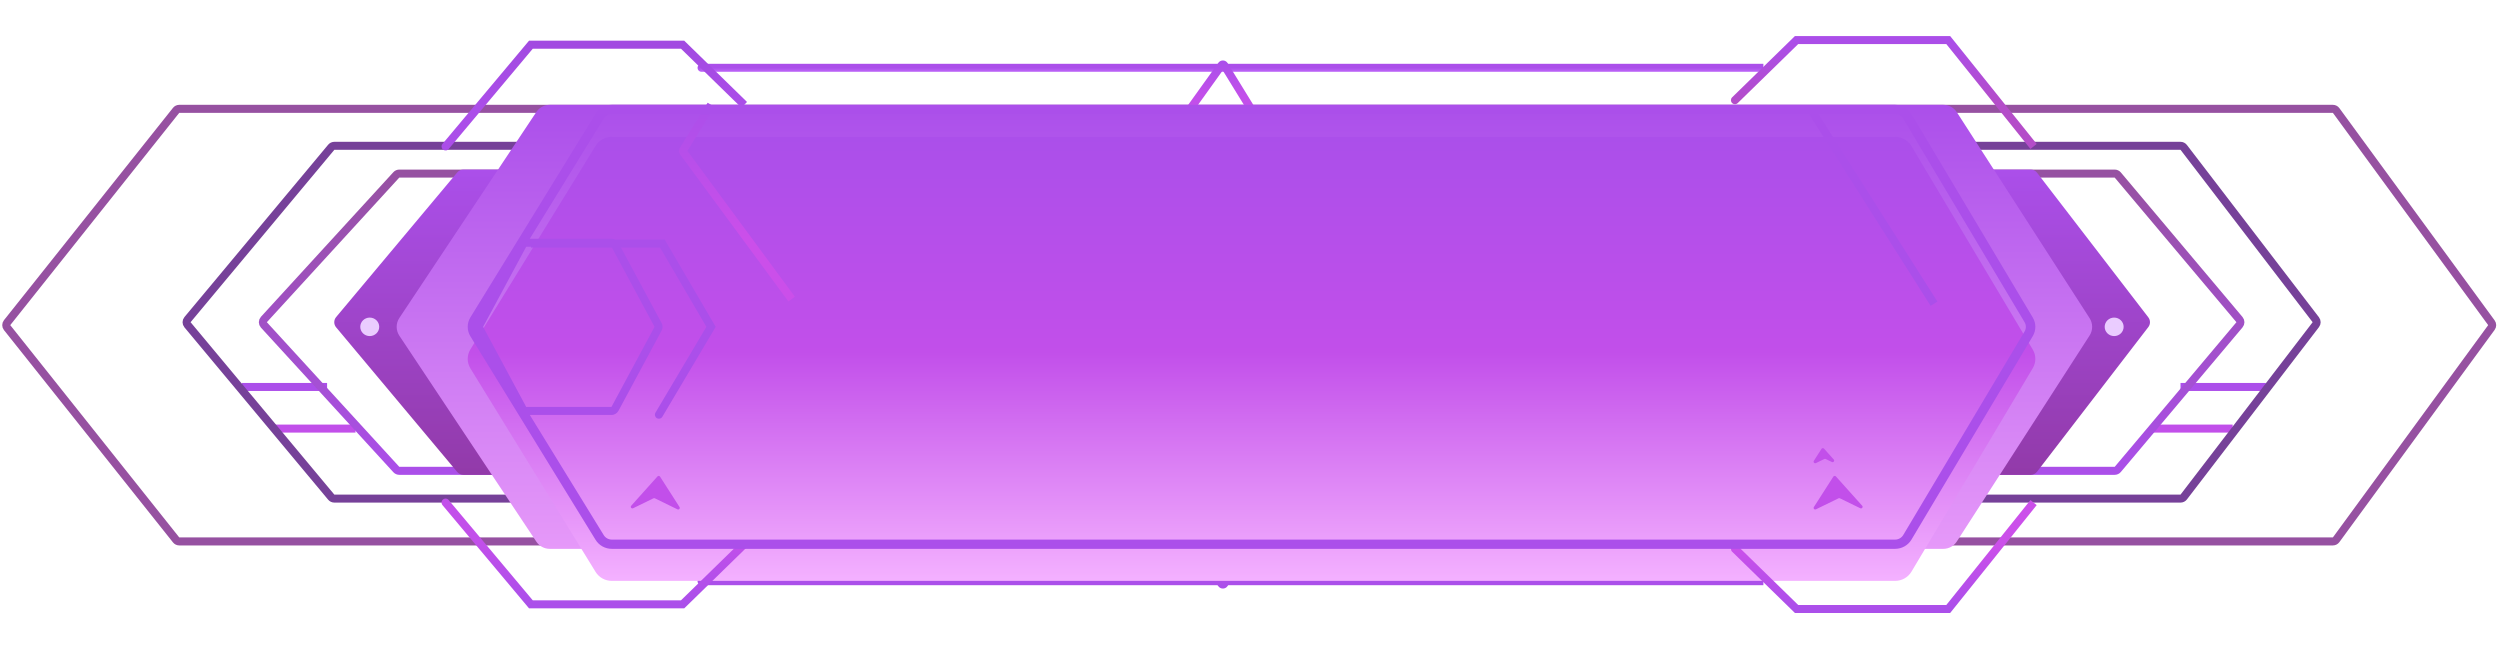 <svg width="312" height="81" viewBox="0 0 312 81" fill="none" xmlns="http://www.w3.org/2000/svg">
<g filter="url(#filter0_d_21130_4979)">
<path d="M87.556 7.963C87.279 7.963 87.056 8.187 87.056 8.463C87.056 8.74 87.279 8.963 87.556 8.963L87.556 7.963ZM87.556 8.963L220.07 8.963L220.07 7.963L87.556 7.963L87.556 8.963Z" fill="url(#paint0_linear_21130_4979)"/>
</g>
<g filter="url(#filter1_d_21130_4979)">
<path d="M87.556 73.037C87.279 73.037 87.056 72.813 87.056 72.537C87.056 72.26 87.279 72.037 87.556 72.037L87.556 73.037ZM87.556 72.037L220.07 72.037L220.07 73.037L87.556 73.037L87.556 72.037Z" fill="url(#paint1_linear_21130_4979)"/>
</g>
<g filter="url(#filter2_d_21130_4979)">
<path d="M148.082 67.633C147.921 67.409 147.972 67.096 148.197 66.935C148.421 66.774 148.734 66.826 148.895 67.05L148.082 67.633ZM152.454 72.869L152.86 72.578L152.454 72.869ZM152.787 72.858L153.213 73.12L152.787 72.858ZM148.895 67.05L152.86 72.578L152.048 73.161L148.082 67.633L148.895 67.05ZM152.361 72.596L155.753 67.079L156.605 67.603L153.213 73.12L152.361 72.596ZM152.86 72.578C152.735 72.404 152.473 72.413 152.361 72.596L153.213 73.12C152.951 73.546 152.339 73.567 152.048 73.161L152.86 72.578Z" fill="url(#paint2_linear_21130_4979)"/>
</g>
<path d="M310.929 40.281C311.058 40.457 311.058 40.696 310.929 40.871L291.547 67.366C291.453 67.495 291.303 67.571 291.143 67.571L22.371 67.571C22.219 67.571 22.075 67.501 21.98 67.382L0.888 40.888C0.742 40.705 0.742 40.447 0.888 40.265L21.98 13.77C22.075 13.651 22.219 13.582 22.371 13.582L291.143 13.582C291.303 13.582 291.453 13.658 291.547 13.786L310.929 40.281Z" stroke="#9651A1"/>
<path d="M30.172 48.293L40.82 48.293M34.313 53.488L44.37 53.488" stroke="url(#paint3_linear_21130_4979)"/>
<path d="M282.777 48.293L272.129 48.293M278.636 53.488L268.579 53.488" stroke="url(#paint4_linear_21130_4979)"/>
<path d="M289.014 39.907C289.151 40.087 289.151 40.336 289.014 40.516L272.529 62.028C272.434 62.151 272.288 62.224 272.132 62.224L41.723 62.224C41.575 62.224 41.434 62.158 41.339 62.044L23.4 40.532C23.245 40.346 23.245 40.077 23.4 39.891L41.339 18.379C41.434 18.265 41.575 18.199 41.723 18.199L272.132 18.199C272.288 18.199 272.434 18.272 272.529 18.395L289.014 39.907Z" stroke="#764199"/>
<path d="M279.487 39.889C279.643 40.075 279.643 40.347 279.487 40.533L264.298 58.582C264.203 58.695 264.063 58.76 263.916 58.76L49.831 58.76C49.691 58.76 49.557 58.701 49.462 58.598L32.934 40.549C32.759 40.358 32.759 40.065 32.934 39.874L49.462 21.825C49.557 21.721 49.691 21.663 49.831 21.663L263.916 21.663C264.063 21.663 264.203 21.728 264.298 21.841L279.487 39.889Z" stroke="url(#paint5_linear_21130_4979)"/>
<path d="M268.11 39.602C268.387 39.961 268.387 40.462 268.11 40.821L254.223 58.87C254.034 59.116 253.741 59.26 253.431 59.26L57.827 59.26C57.532 59.26 57.251 59.129 57.061 58.902L41.949 40.853C41.638 40.482 41.638 39.941 41.949 39.569L57.061 21.521C57.251 21.294 57.532 21.163 57.827 21.163L253.431 21.163C253.741 21.163 254.034 21.307 254.223 21.553L268.11 39.602Z" fill="url(#paint6_linear_21130_4979)"/>
<path d="M260.782 39.705C261.207 40.365 261.207 41.213 260.782 41.873L244.209 67.58C243.841 68.151 243.208 68.496 242.528 68.496L68.603 68.496C67.933 68.496 67.308 68.161 66.938 67.604L49.839 41.897C49.393 41.225 49.393 40.352 49.839 39.681L66.938 13.974C67.308 13.416 67.933 13.082 68.603 13.082L242.528 13.082C243.208 13.082 243.841 13.427 244.209 13.998L260.782 39.705Z" fill="url(#paint7_linear_21130_4979)"/>
<g filter="url(#filter3_i_21130_4979)">
<path d="M253.69 39.628C254.118 40.346 254.118 41.232 253.69 41.95L238.548 67.348C238.124 68.059 237.345 68.496 236.502 68.496L76.359 68.496C75.528 68.496 74.758 68.071 74.33 67.376L58.707 41.977C58.258 41.246 58.258 40.332 58.707 39.601L74.33 14.202C74.758 13.507 75.528 13.082 76.359 13.082L236.502 13.082C237.345 13.082 238.124 13.519 238.548 14.229L253.69 39.628Z" fill="url(#paint8_linear_21130_4979)"/>
</g>
<ellipse cx="46.144" cy="40.789" rx="1.183" ry="1.154" fill="#EACCFF"/>
<ellipse cx="263.847" cy="40.789" rx="1.183" ry="1.154" fill="#EACCFF"/>
<g filter="url(#filter4_d_21130_4979)">
<path d="M55.226 17.956C55.049 18.167 55.077 18.483 55.288 18.66C55.5 18.837 55.815 18.81 55.992 18.598L55.226 17.956ZM66.258 5.578L66.258 5.078L66.025 5.078L65.875 5.256L66.258 5.578ZM85.189 5.578L85.538 5.22L85.392 5.078L85.189 5.078L85.189 5.578ZM55.992 18.598L66.641 5.899L65.875 5.256L55.226 17.956L55.992 18.598ZM66.258 6.078L85.189 6.078L85.189 5.078L66.258 5.078L66.258 6.078ZM84.839 5.936L92.53 13.44L93.228 12.724L85.538 5.22L84.839 5.936Z" fill="url(#paint9_linear_21130_4979)"/>
</g>
<g filter="url(#filter5_d_21130_4979)">
<path d="M55.226 63.045C55.049 62.833 55.077 62.518 55.288 62.34C55.5 62.163 55.815 62.191 55.992 62.402L55.226 63.045ZM66.258 75.423L66.258 75.923L66.025 75.923L65.875 75.744L66.258 75.423ZM85.189 75.423L85.538 75.781L85.392 75.923L85.189 75.923L85.189 75.423ZM55.992 62.402L66.641 75.102L65.875 75.744L55.226 63.045L55.992 62.402ZM66.258 74.923L85.189 74.923L85.189 75.923L66.258 75.923L66.258 74.923ZM84.839 75.065L92.53 67.561L93.228 68.277L85.538 75.781L84.839 75.065Z" fill="url(#paint10_linear_21130_4979)"/>
</g>
<g filter="url(#filter6_d_21130_4979)">
<path d="M243.141 5L243.141 4.5L243.38 4.5L243.531 4.687L243.141 5ZM224.21 5L223.861 4.642L224.006 4.5L224.21 4.5L224.21 5ZM216.869 12.862C216.671 13.055 216.354 13.051 216.161 12.853C215.969 12.656 215.973 12.339 216.17 12.146L216.869 12.862ZM253.399 18.589L242.751 5.313L243.531 4.687L254.179 17.964L253.399 18.589ZM243.141 5.5L224.21 5.5L224.21 4.5L243.141 4.5L243.141 5.5ZM224.559 5.358L216.869 12.862L216.17 12.146L223.861 4.642L224.559 5.358Z" fill="url(#paint11_linear_21130_4979)"/>
</g>
<g filter="url(#filter7_d_21130_4979)">
<path d="M243.142 76L243.142 76.5L243.381 76.5L243.532 76.313L243.142 76ZM224.211 76L223.862 76.358L224.007 76.5L224.211 76.5L224.211 76ZM216.87 68.138C216.672 67.945 216.355 67.949 216.162 68.147C215.97 68.344 215.973 68.661 216.171 68.854L216.87 68.138ZM253.4 62.411L242.752 75.687L243.532 76.313L254.18 63.036L253.4 62.411ZM243.142 75.5L224.211 75.5L224.211 76.5L243.142 76.5L243.142 75.5ZM224.56 75.642L216.87 68.138L216.171 68.854L223.862 76.358L224.56 75.642Z" fill="url(#paint12_linear_21130_4979)"/>
</g>
<g filter="url(#filter8_d_21130_4979)">
<path d="M148.082 13.367C147.921 13.591 147.972 13.904 148.197 14.065C148.421 14.226 148.734 14.174 148.895 13.95L148.082 13.367ZM152.454 8.131L152.86 8.422L152.454 8.131ZM152.787 8.142L153.213 7.881L152.787 8.142ZM148.895 13.95L152.86 8.422L152.048 7.839L148.082 13.367L148.895 13.95ZM152.361 8.404L155.753 13.921L156.605 13.397L153.213 7.881L152.361 8.404ZM152.86 8.422C152.735 8.596 152.473 8.587 152.361 8.404L153.213 7.881C152.951 7.454 152.339 7.433 152.048 7.839L152.86 8.422Z" fill="url(#paint13_linear_21130_4979)"/>
</g>
<g filter="url(#filter9_d_21130_4979)">
<path d="M88.738 13.082L85.259 18.739C85.216 18.808 85.22 18.897 85.268 18.962L98.795 37.325" stroke="url(#paint14_linear_21130_4979)"/>
</g>
<g filter="url(#filter10_d_21130_4979)">
<path fill-rule="evenodd" clip-rule="evenodd" d="M252.667 41.369L237.525 66.768C237.313 67.123 236.924 67.342 236.502 67.342L76.359 67.342C75.944 67.342 75.558 67.129 75.345 66.781L66.121 51.787L76.309 51.787C76.677 51.787 77.015 51.584 77.189 51.26L82.567 41.263C82.727 40.967 82.727 40.611 82.567 40.315L77.189 30.317C77.015 29.993 76.677 29.791 76.309 29.791L66.121 29.791L75.345 14.796C75.558 14.449 75.944 14.236 76.359 14.236L236.502 14.236C236.924 14.236 237.313 14.455 237.525 14.81L252.667 40.208C252.881 40.567 252.881 41.011 252.667 41.369ZM253.69 39.628C254.118 40.346 254.118 41.232 253.69 41.95L238.548 67.348C238.124 68.059 237.345 68.496 236.502 68.496L76.359 68.496C75.528 68.496 74.758 68.071 74.33 67.376L58.708 41.977C58.258 41.246 58.258 40.332 58.708 39.601L74.33 14.202C74.758 13.507 75.528 13.082 76.359 13.082L236.502 13.082C237.345 13.082 238.124 13.519 238.548 14.229L253.69 39.628ZM81.687 40.789L76.309 50.787L65.672 50.787L60.294 40.789L65.672 30.791L76.309 30.791L81.687 40.789Z" fill="#AB4FEA"/>
</g>
<g filter="url(#filter11_d_21130_4979)">
<path d="M78.773 63.116L82.055 59.456C82.144 59.358 82.301 59.37 82.373 59.482L84.805 63.278C84.913 63.448 84.73 63.654 84.548 63.566L81.727 62.189C81.672 62.162 81.607 62.162 81.552 62.189L79.01 63.429C78.812 63.526 78.627 63.279 78.773 63.116Z" fill="#C24FEA"/>
</g>
<g filter="url(#filter12_d_21130_4979)">
<path d="M232.402 63.116L229.119 59.456C229.031 59.358 228.873 59.37 228.802 59.482L226.37 63.278C226.261 63.448 226.445 63.654 226.626 63.566L229.448 62.189C229.503 62.162 229.568 62.162 229.623 62.189L232.165 63.429C232.362 63.526 232.548 63.279 232.402 63.116Z" fill="#C24FEA"/>
</g>
<g filter="url(#filter13_d_21130_4979)">
<path d="M228.852 57.344L227.64 55.993C227.552 55.894 227.394 55.907 227.323 56.018L226.37 57.506C226.261 57.676 226.444 57.882 226.626 57.793L227.673 57.283C227.728 57.256 227.793 57.256 227.848 57.283L228.615 57.657C228.812 57.753 228.998 57.507 228.852 57.344Z" fill="#C24FEA"/>
</g>
<g filter="url(#filter14_d_21130_4979)">
<path d="M82.662 30.398L83.094 30.146L82.949 29.898L82.662 29.898L82.662 30.398ZM88.738 40.789L89.168 41.044L89.318 40.791L89.17 40.536L88.738 40.789ZM81.8 51.501C81.66 51.739 81.738 52.045 81.975 52.186C82.213 52.327 82.52 52.249 82.661 52.011L81.8 51.501ZM66.258 30.898L82.662 30.898L82.662 29.898L66.258 29.898L66.258 30.898ZM82.231 30.651L88.306 41.041L89.17 40.536L83.094 30.146L82.231 30.651ZM88.308 40.533L81.8 51.501L82.661 52.011L89.168 41.044L88.308 40.533Z" fill="#AB4FEA"/>
</g>
<g filter="url(#filter15_d_21130_4979)">
<path d="M225.985 13.659L241.367 37.903" stroke="#AB4FEA"/>
</g>
<defs>
<filter id="filter0_d_21130_4979" x="83.056" y="3.963" width="141.015" height="9" filterUnits="userSpaceOnUse" color-interpolation-filters="sRGB">
<feFlood flood-opacity="0" result="BackgroundImageFix"/>
<feColorMatrix in="SourceAlpha" type="matrix" values="0 0 0 0 0 0 0 0 0 0 0 0 0 0 0 0 0 0 127 0" result="hardAlpha"/>
<feOffset/>
<feGaussianBlur stdDeviation="2"/>
<feComposite in2="hardAlpha" operator="out"/>
<feColorMatrix type="matrix" values="0 0 0 0 0.948 0 0 0 0 0.63 0 0 0 0 1 0 0 0 1 0"/>
<feBlend mode="normal" in2="BackgroundImageFix" result="effect1_dropShadow_21130_4979"/>
<feBlend mode="normal" in="SourceGraphic" in2="effect1_dropShadow_21130_4979" result="shape"/>
</filter>
<filter id="filter1_d_21130_4979" x="83.056" y="68.037" width="141.015" height="9" filterUnits="userSpaceOnUse" color-interpolation-filters="sRGB">
<feFlood flood-opacity="0" result="BackgroundImageFix"/>
<feColorMatrix in="SourceAlpha" type="matrix" values="0 0 0 0 0 0 0 0 0 0 0 0 0 0 0 0 0 0 127 0" result="hardAlpha"/>
<feOffset/>
<feGaussianBlur stdDeviation="2"/>
<feComposite in2="hardAlpha" operator="out"/>
<feColorMatrix type="matrix" values="0 0 0 0 0.948 0 0 0 0 0.63 0 0 0 0 1 0 0 0 1 0"/>
<feBlend mode="normal" in2="BackgroundImageFix" result="effect1_dropShadow_21130_4979"/>
<feBlend mode="normal" in="SourceGraphic" in2="effect1_dropShadow_21130_4979" result="shape"/>
</filter>
<filter id="filter2_d_21130_4979" x="143.988" y="62.841" width="16.616" height="14.611" filterUnits="userSpaceOnUse" color-interpolation-filters="sRGB">
<feFlood flood-opacity="0" result="BackgroundImageFix"/>
<feColorMatrix in="SourceAlpha" type="matrix" values="0 0 0 0 0 0 0 0 0 0 0 0 0 0 0 0 0 0 127 0" result="hardAlpha"/>
<feOffset/>
<feGaussianBlur stdDeviation="2"/>
<feComposite in2="hardAlpha" operator="out"/>
<feColorMatrix type="matrix" values="0 0 0 0 0.948 0 0 0 0 0.63 0 0 0 0 1 0 0 0 1 0"/>
<feBlend mode="normal" in2="BackgroundImageFix" result="effect1_dropShadow_21130_4979"/>
<feBlend mode="normal" in="SourceGraphic" in2="effect1_dropShadow_21130_4979" result="shape"/>
</filter>
<filter id="filter3_i_21130_4979" x="58.37" y="13.082" width="195.641" height="59.415" filterUnits="userSpaceOnUse" color-interpolation-filters="sRGB">
<feFlood flood-opacity="0" result="BackgroundImageFix"/>
<feBlend mode="normal" in="SourceGraphic" in2="BackgroundImageFix" result="shape"/>
<feColorMatrix in="SourceAlpha" type="matrix" values="0 0 0 0 0 0 0 0 0 0 0 0 0 0 0 0 0 0 127 0" result="hardAlpha"/>
<feOffset dy="4"/>
<feGaussianBlur stdDeviation="2"/>
<feComposite in2="hardAlpha" operator="arithmetic" k2="-1" k3="1"/>
<feColorMatrix type="matrix" values="0 0 0 0 0.894 0 0 0 0 0.591 0 0 0 0 1 0 0 0 1 0"/>
<feBlend mode="normal" in2="shape" result="effect1_innerShadow_21130_4979"/>
</filter>
<filter id="filter4_d_21130_4979" x="51.109" y="1.078" width="46.119" height="21.699" filterUnits="userSpaceOnUse" color-interpolation-filters="sRGB">
<feFlood flood-opacity="0" result="BackgroundImageFix"/>
<feColorMatrix in="SourceAlpha" type="matrix" values="0 0 0 0 0 0 0 0 0 0 0 0 0 0 0 0 0 0 127 0" result="hardAlpha"/>
<feOffset/>
<feGaussianBlur stdDeviation="2"/>
<feComposite in2="hardAlpha" operator="out"/>
<feColorMatrix type="matrix" values="0 0 0 0 0.948 0 0 0 0 0.63 0 0 0 0 1 0 0 0 1 0"/>
<feBlend mode="normal" in2="BackgroundImageFix" result="effect1_dropShadow_21130_4979"/>
<feBlend mode="normal" in="SourceGraphic" in2="effect1_dropShadow_21130_4979" result="shape"/>
</filter>
<filter id="filter5_d_21130_4979" x="51.109" y="58.224" width="46.119" height="21.699" filterUnits="userSpaceOnUse" color-interpolation-filters="sRGB">
<feFlood flood-opacity="0" result="BackgroundImageFix"/>
<feColorMatrix in="SourceAlpha" type="matrix" values="0 0 0 0 0 0 0 0 0 0 0 0 0 0 0 0 0 0 127 0" result="hardAlpha"/>
<feOffset/>
<feGaussianBlur stdDeviation="2"/>
<feComposite in2="hardAlpha" operator="out"/>
<feColorMatrix type="matrix" values="0 0 0 0 0.948 0 0 0 0 0.63 0 0 0 0 1 0 0 0 1 0"/>
<feBlend mode="normal" in2="BackgroundImageFix" result="effect1_dropShadow_21130_4979"/>
<feBlend mode="normal" in="SourceGraphic" in2="effect1_dropShadow_21130_4979" result="shape"/>
</filter>
<filter id="filter6_d_21130_4979" x="212.02" y="0.5" width="46.159" height="22.089" filterUnits="userSpaceOnUse" color-interpolation-filters="sRGB">
<feFlood flood-opacity="0" result="BackgroundImageFix"/>
<feColorMatrix in="SourceAlpha" type="matrix" values="0 0 0 0 0 0 0 0 0 0 0 0 0 0 0 0 0 0 127 0" result="hardAlpha"/>
<feOffset/>
<feGaussianBlur stdDeviation="2"/>
<feComposite in2="hardAlpha" operator="out"/>
<feColorMatrix type="matrix" values="0 0 0 0 0.948 0 0 0 0 0.63 0 0 0 0 1 0 0 0 1 0"/>
<feBlend mode="normal" in2="BackgroundImageFix" result="effect1_dropShadow_21130_4979"/>
<feBlend mode="normal" in="SourceGraphic" in2="effect1_dropShadow_21130_4979" result="shape"/>
</filter>
<filter id="filter7_d_21130_4979" x="212.021" y="58.411" width="46.159" height="22.089" filterUnits="userSpaceOnUse" color-interpolation-filters="sRGB">
<feFlood flood-opacity="0" result="BackgroundImageFix"/>
<feColorMatrix in="SourceAlpha" type="matrix" values="0 0 0 0 0 0 0 0 0 0 0 0 0 0 0 0 0 0 127 0" result="hardAlpha"/>
<feOffset/>
<feGaussianBlur stdDeviation="2"/>
<feComposite in2="hardAlpha" operator="out"/>
<feColorMatrix type="matrix" values="0 0 0 0 0.948 0 0 0 0 0.63 0 0 0 0 1 0 0 0 1 0"/>
<feBlend mode="normal" in2="BackgroundImageFix" result="effect1_dropShadow_21130_4979"/>
<feBlend mode="normal" in="SourceGraphic" in2="effect1_dropShadow_21130_4979" result="shape"/>
</filter>
<filter id="filter8_d_21130_4979" x="143.988" y="3.547" width="16.616" height="14.611" filterUnits="userSpaceOnUse" color-interpolation-filters="sRGB">
<feFlood flood-opacity="0" result="BackgroundImageFix"/>
<feColorMatrix in="SourceAlpha" type="matrix" values="0 0 0 0 0 0 0 0 0 0 0 0 0 0 0 0 0 0 127 0" result="hardAlpha"/>
<feOffset/>
<feGaussianBlur stdDeviation="2"/>
<feComposite in2="hardAlpha" operator="out"/>
<feColorMatrix type="matrix" values="0 0 0 0 0.948 0 0 0 0 0.63 0 0 0 0 1 0 0 0 1 0"/>
<feBlend mode="normal" in2="BackgroundImageFix" result="effect1_dropShadow_21130_4979"/>
<feBlend mode="normal" in="SourceGraphic" in2="effect1_dropShadow_21130_4979" result="shape"/>
</filter>
<filter id="filter9_d_21130_4979" x="80.73" y="8.82" width="22.468" height="32.802" filterUnits="userSpaceOnUse" color-interpolation-filters="sRGB">
<feFlood flood-opacity="0" result="BackgroundImageFix"/>
<feColorMatrix in="SourceAlpha" type="matrix" values="0 0 0 0 0 0 0 0 0 0 0 0 0 0 0 0 0 0 127 0" result="hardAlpha"/>
<feOffset/>
<feGaussianBlur stdDeviation="2"/>
<feComposite in2="hardAlpha" operator="out"/>
<feColorMatrix type="matrix" values="0 0 0 0 0.948 0 0 0 0 0.63 0 0 0 0 1 0 0 0 1 0"/>
<feBlend mode="normal" in2="BackgroundImageFix" result="effect1_dropShadow_21130_4979"/>
<feBlend mode="normal" in="SourceGraphic" in2="effect1_dropShadow_21130_4979" result="shape"/>
</filter>
<filter id="filter10_d_21130_4979" x="54.37" y="9.082" width="203.641" height="63.415" filterUnits="userSpaceOnUse" color-interpolation-filters="sRGB">
<feFlood flood-opacity="0" result="BackgroundImageFix"/>
<feColorMatrix in="SourceAlpha" type="matrix" values="0 0 0 0 0 0 0 0 0 0 0 0 0 0 0 0 0 0 127 0" result="hardAlpha"/>
<feOffset/>
<feGaussianBlur stdDeviation="2"/>
<feComposite in2="hardAlpha" operator="out"/>
<feColorMatrix type="matrix" values="0 0 0 0 0.863 0 0 0 0 0.475 0 0 0 0 1 0 0 0 1 0"/>
<feBlend mode="normal" in2="BackgroundImageFix" result="effect1_dropShadow_21130_4979"/>
<feBlend mode="normal" in="SourceGraphic" in2="effect1_dropShadow_21130_4979" result="shape"/>
</filter>
<filter id="filter11_d_21130_4979" x="74.721" y="55.39" width="14.116" height="12.197" filterUnits="userSpaceOnUse" color-interpolation-filters="sRGB">
<feFlood flood-opacity="0" result="BackgroundImageFix"/>
<feColorMatrix in="SourceAlpha" type="matrix" values="0 0 0 0 0 0 0 0 0 0 0 0 0 0 0 0 0 0 127 0" result="hardAlpha"/>
<feOffset/>
<feGaussianBlur stdDeviation="2"/>
<feComposite in2="hardAlpha" operator="out"/>
<feColorMatrix type="matrix" values="0 0 0 0 1 0 0 0 0 0.9 0 0 0 0 0.642 0 0 0 1 0"/>
<feBlend mode="normal" in2="BackgroundImageFix" result="effect1_dropShadow_21130_4979"/>
<feBlend mode="normal" in="SourceGraphic" in2="effect1_dropShadow_21130_4979" result="shape"/>
</filter>
<filter id="filter12_d_21130_4979" x="222.338" y="55.39" width="14.116" height="12.197" filterUnits="userSpaceOnUse" color-interpolation-filters="sRGB">
<feFlood flood-opacity="0" result="BackgroundImageFix"/>
<feColorMatrix in="SourceAlpha" type="matrix" values="0 0 0 0 0 0 0 0 0 0 0 0 0 0 0 0 0 0 127 0" result="hardAlpha"/>
<feOffset/>
<feGaussianBlur stdDeviation="2"/>
<feComposite in2="hardAlpha" operator="out"/>
<feColorMatrix type="matrix" values="0 0 0 0 1 0 0 0 0 0.9 0 0 0 0 0.642 0 0 0 1 0"/>
<feBlend mode="normal" in2="BackgroundImageFix" result="effect1_dropShadow_21130_4979"/>
<feBlend mode="normal" in="SourceGraphic" in2="effect1_dropShadow_21130_4979" result="shape"/>
</filter>
<filter id="filter13_d_21130_4979" x="222.337" y="51.926" width="10.567" height="9.888" filterUnits="userSpaceOnUse" color-interpolation-filters="sRGB">
<feFlood flood-opacity="0" result="BackgroundImageFix"/>
<feColorMatrix in="SourceAlpha" type="matrix" values="0 0 0 0 0 0 0 0 0 0 0 0 0 0 0 0 0 0 127 0" result="hardAlpha"/>
<feOffset/>
<feGaussianBlur stdDeviation="2"/>
<feComposite in2="hardAlpha" operator="out"/>
<feColorMatrix type="matrix" values="0 0 0 0 1 0 0 0 0 0.9 0 0 0 0 0.642 0 0 0 1 0"/>
<feBlend mode="normal" in2="BackgroundImageFix" result="effect1_dropShadow_21130_4979"/>
<feBlend mode="normal" in="SourceGraphic" in2="effect1_dropShadow_21130_4979" result="shape"/>
</filter>
<filter id="filter14_d_21130_4979" x="62.258" y="25.898" width="31.061" height="30.358" filterUnits="userSpaceOnUse" color-interpolation-filters="sRGB">
<feFlood flood-opacity="0" result="BackgroundImageFix"/>
<feColorMatrix in="SourceAlpha" type="matrix" values="0 0 0 0 0 0 0 0 0 0 0 0 0 0 0 0 0 0 127 0" result="hardAlpha"/>
<feOffset/>
<feGaussianBlur stdDeviation="2"/>
<feComposite in2="hardAlpha" operator="out"/>
<feColorMatrix type="matrix" values="0 0 0 0 0.948 0 0 0 0 0.63 0 0 0 0 1 0 0 0 1 0"/>
<feBlend mode="normal" in2="BackgroundImageFix" result="effect1_dropShadow_21130_4979"/>
<feBlend mode="normal" in="SourceGraphic" in2="effect1_dropShadow_21130_4979" result="shape"/>
</filter>
<filter id="filter15_d_21130_4979" x="221.563" y="9.391" width="24.226" height="32.78" filterUnits="userSpaceOnUse" color-interpolation-filters="sRGB">
<feFlood flood-opacity="0" result="BackgroundImageFix"/>
<feColorMatrix in="SourceAlpha" type="matrix" values="0 0 0 0 0 0 0 0 0 0 0 0 0 0 0 0 0 0 127 0" result="hardAlpha"/>
<feOffset/>
<feGaussianBlur stdDeviation="2"/>
<feComposite in2="hardAlpha" operator="out"/>
<feColorMatrix type="matrix" values="0 0 0 0 0.948 0 0 0 0 0.63 0 0 0 0 1 0 0 0 1 0"/>
<feBlend mode="normal" in2="BackgroundImageFix" result="effect1_dropShadow_21130_4979"/>
<feBlend mode="normal" in="SourceGraphic" in2="effect1_dropShadow_21130_4979" result="shape"/>
</filter>
<linearGradient id="paint0_linear_21130_4979" x1="153.813" y1="8.463" x2="153.813" y2="9.463" gradientUnits="userSpaceOnUse">
<stop stop-color="#AB4FEA"/>
<stop offset="0.684" stop-color="#C570FF"/>
</linearGradient>
<linearGradient id="paint1_linear_21130_4979" x1="153.813" y1="72.537" x2="153.813" y2="71.537" gradientUnits="userSpaceOnUse">
<stop stop-color="#AB4FEA"/>
<stop offset="0.684" stop-color="#C570FF"/>
</linearGradient>
<linearGradient id="paint2_linear_21130_4979" x1="152.334" y1="73.114" x2="152.334" y2="67.341" gradientUnits="userSpaceOnUse">
<stop stop-color="#AB4FEA"/>
<stop offset="0.684" stop-color="#C24FEA"/>
</linearGradient>
<linearGradient id="paint3_linear_21130_4979" x1="37.271" y1="48.293" x2="37.271" y2="53.488" gradientUnits="userSpaceOnUse">
<stop stop-color="#AB4FEA"/>
<stop offset="1" stop-color="#C24FEA"/>
</linearGradient>
<linearGradient id="paint4_linear_21130_4979" x1="275.678" y1="48.293" x2="275.678" y2="53.488" gradientUnits="userSpaceOnUse">
<stop stop-color="#AB4FEA"/>
<stop offset="1" stop-color="#C24FEA"/>
</linearGradient>
<linearGradient id="paint5_linear_21130_4979" x1="156.179" y1="21.163" x2="156.179" y2="59.26" gradientUnits="userSpaceOnUse">
<stop stop-color="#9651A1"/>
<stop offset="1" stop-color="#AB4FEA"/>
</linearGradient>
<linearGradient id="paint6_linear_21130_4979" x1="154.995" y1="21.163" x2="154.995" y2="59.26" gradientUnits="userSpaceOnUse">
<stop stop-color="#AB4FEA"/>
<stop offset="1" stop-color="#923AA9"/>
</linearGradient>
<linearGradient id="paint7_linear_21130_4979" x1="154.996" y1="13.082" x2="154.996" y2="68.496" gradientUnits="userSpaceOnUse">
<stop stop-color="#AB4FEA"/>
<stop offset="1" stop-color="#E699F9"/>
</linearGradient>
<linearGradient id="paint8_linear_21130_4979" x1="156.179" y1="13.082" x2="156.179" y2="68.496" gradientUnits="userSpaceOnUse">
<stop stop-color="#AB4FEA"/>
<stop offset="0.485" stop-color="#C24FEA"/>
<stop offset="1" stop-color="#F4B1FF"/>
</linearGradient>
<linearGradient id="paint9_linear_21130_4979" x1="74.836" y1="5.578" x2="74.836" y2="17.122" gradientUnits="userSpaceOnUse">
<stop stop-color="#A24AE1"/>
<stop offset="0.684" stop-color="#AB4EE9"/>
</linearGradient>
<linearGradient id="paint10_linear_21130_4979" x1="74.836" y1="75.423" x2="74.836" y2="63.878" gradientUnits="userSpaceOnUse">
<stop stop-color="#AB4FEA"/>
<stop offset="0.684" stop-color="#C24FEA"/>
</linearGradient>
<linearGradient id="paint11_linear_21130_4979" x1="234.563" y1="5" x2="234.563" y2="16.545" gradientUnits="userSpaceOnUse">
<stop stop-color="#AB4EE9"/>
<stop offset="0.684" stop-color="#B44DC9"/>
</linearGradient>
<linearGradient id="paint12_linear_21130_4979" x1="234.564" y1="76" x2="234.564" y2="64.455" gradientUnits="userSpaceOnUse">
<stop stop-color="#AB4FEA"/>
<stop offset="0.684" stop-color="#CB4FEA"/>
</linearGradient>
<linearGradient id="paint13_linear_21130_4979" x1="152.334" y1="7.886" x2="152.334" y2="13.659" gradientUnits="userSpaceOnUse">
<stop stop-color="#AB4FEA"/>
<stop offset="0.684" stop-color="#C24FEA"/>
</linearGradient>
<linearGradient id="paint14_linear_21130_4979" x1="91.992" y1="13.082" x2="91.992" y2="37.325" gradientUnits="userSpaceOnUse">
<stop stop-color="#AB4FEA"/>
<stop offset="0.684" stop-color="#CB4FEA"/>
</linearGradient>
</defs>
</svg>
